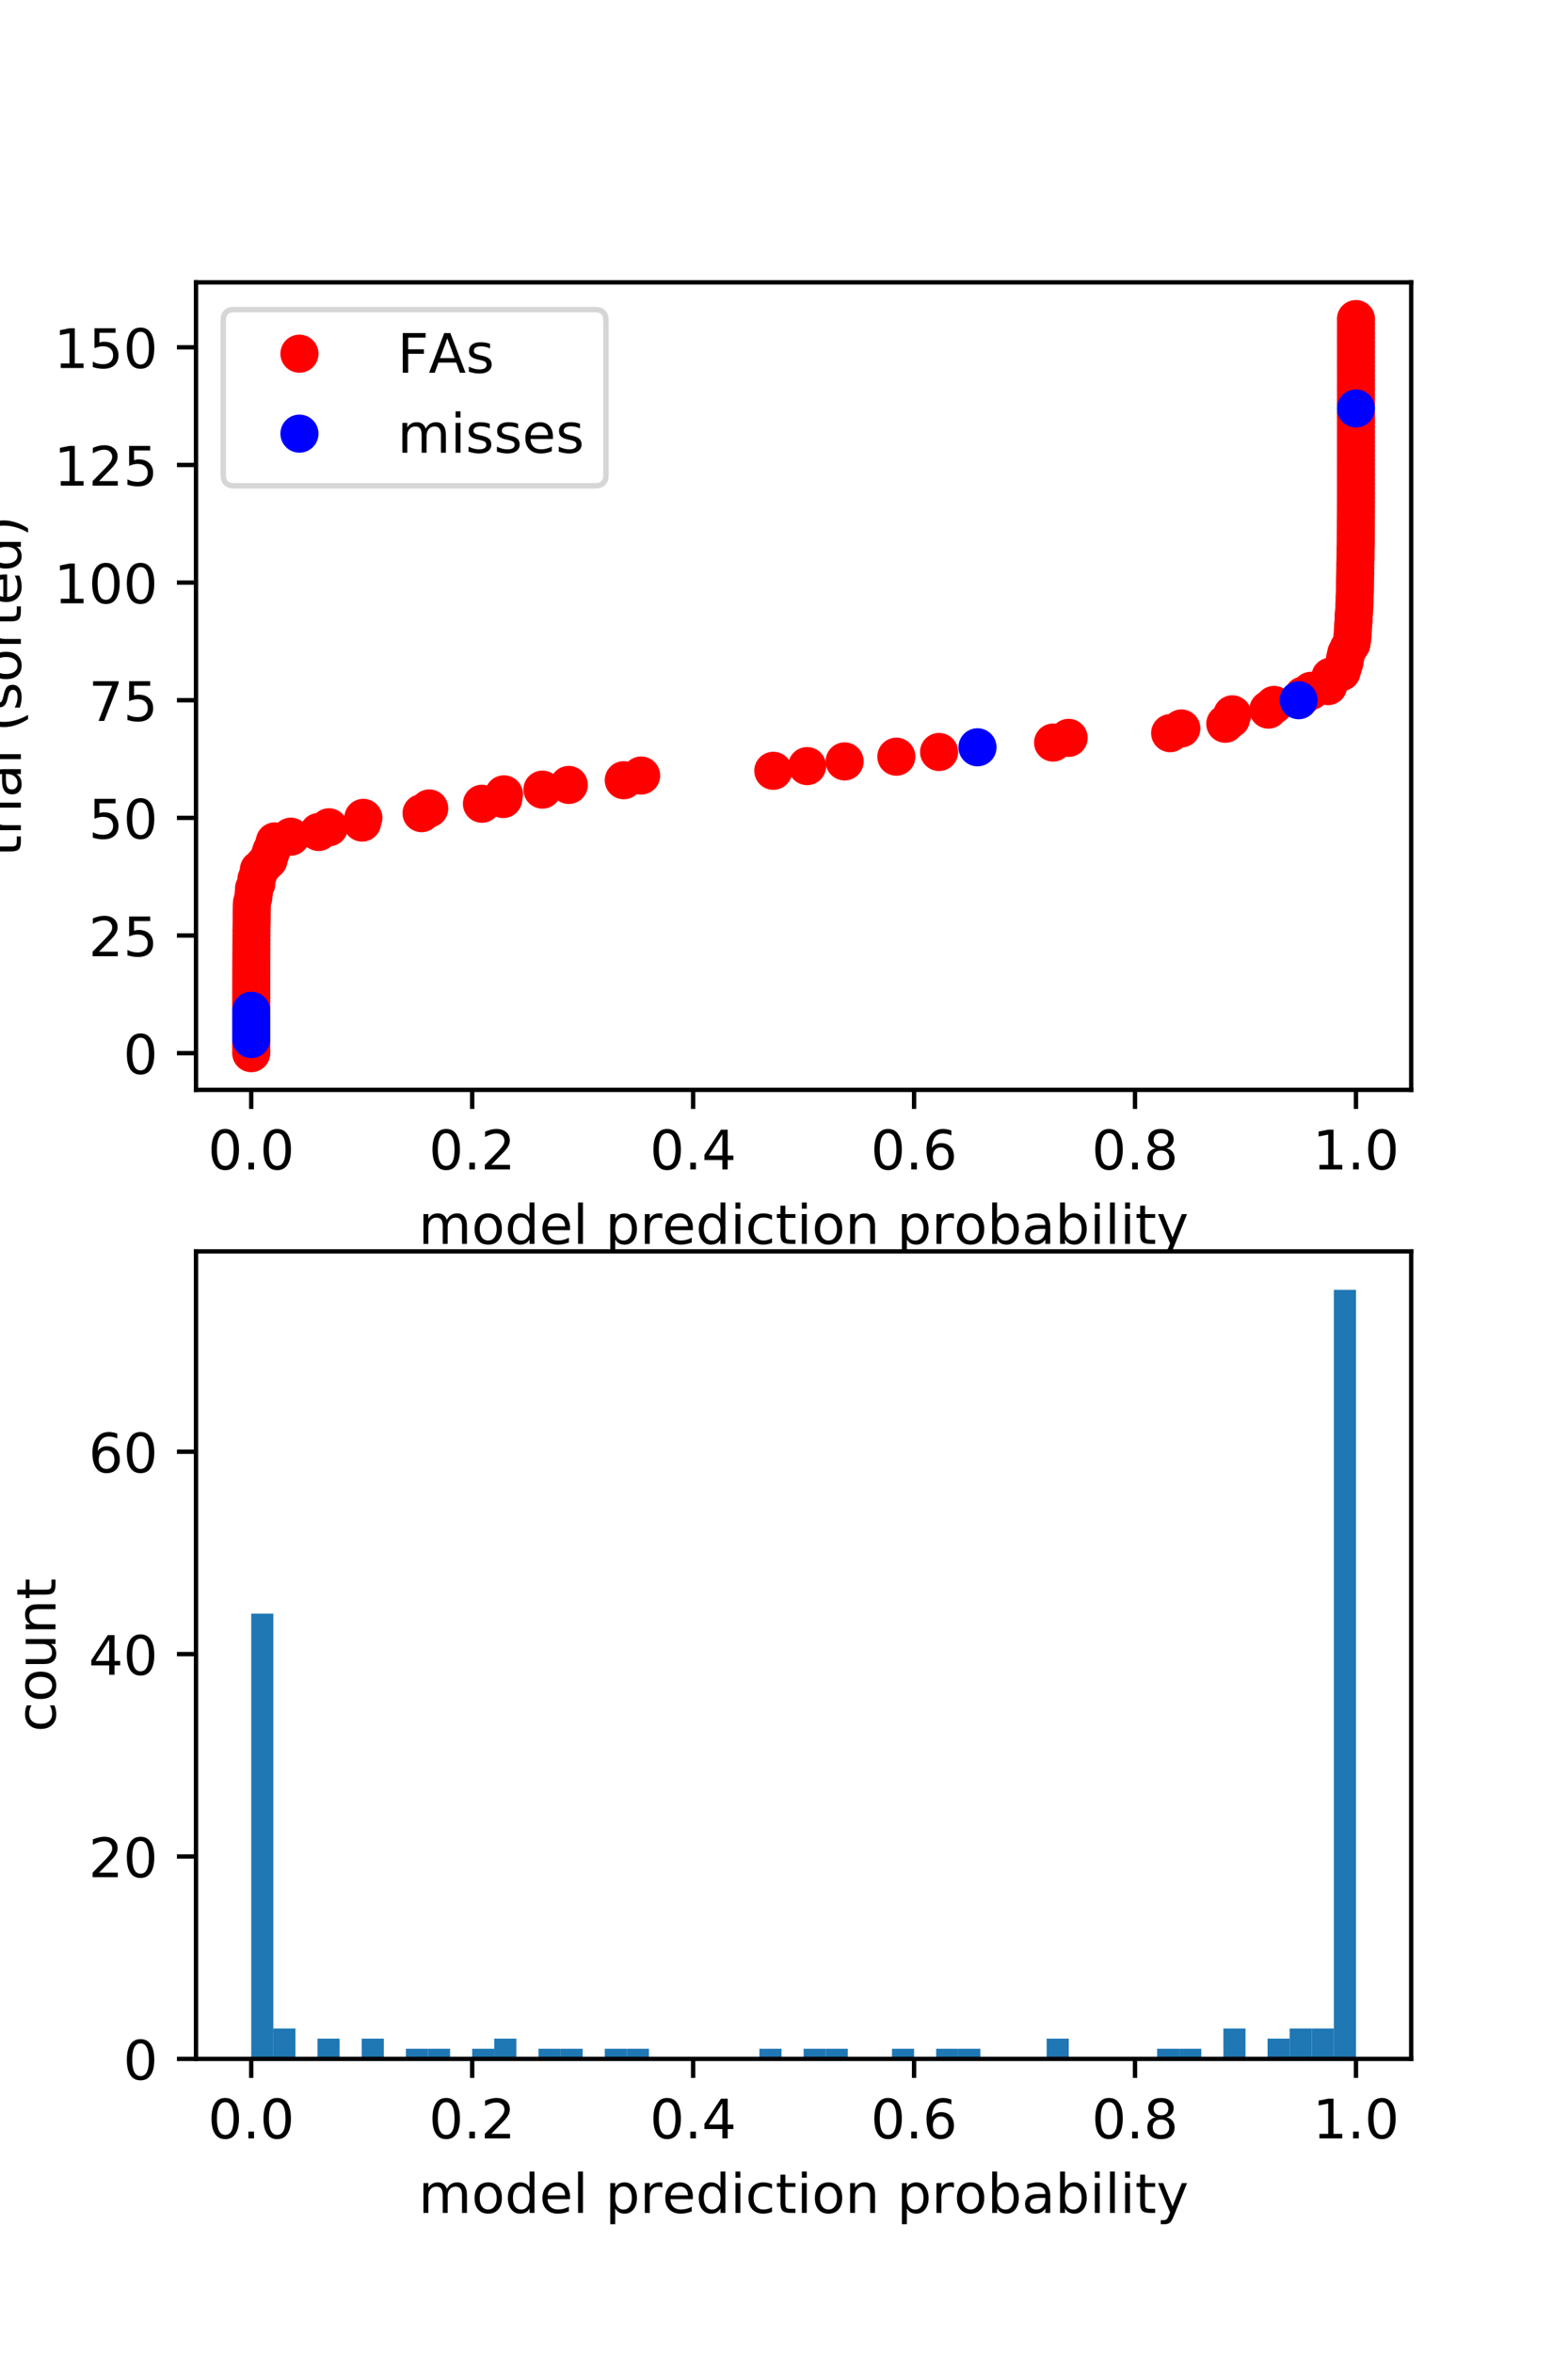 <?xml version="1.0" encoding="utf-8" standalone="no"?>
<!DOCTYPE svg PUBLIC "-//W3C//DTD SVG 1.1//EN"
  "http://www.w3.org/Graphics/SVG/1.1/DTD/svg11.dtd">
<!-- Created with matplotlib (https://matplotlib.org/) -->
<svg height="432pt" version="1.1" viewBox="0 0 288 432" width="288pt" xmlns="http://www.w3.org/2000/svg" xmlns:xlink="http://www.w3.org/1999/xlink">
 <defs>
  <style type="text/css">
*{stroke-linecap:butt;stroke-linejoin:round;}
  </style>
 </defs>
 <g id="figure_1">
  <g id="patch_1">
   <path d="M 0 432 
L 288 432 
L 288 0 
L 0 0 
z
" style="fill:#ffffff;"/>
  </g>
  <g id="axes_1">
   <g id="patch_2">
    <path d="M 36 200.095 
L 259.2 200.095 
L 259.2 51.84 
L 36 51.84 
z
" style="fill:#ffffff;"/>
   </g>
   <g id="matplotlib.axis_1">
    <g id="xtick_1">
     <g id="line2d_1">
      <defs>
       <path d="M 0 0 
L 0 3.5 
" id="md92f1d667d" style="stroke:#000000;stroke-width:0.8;"/>
      </defs>
      <g>
       <use style="stroke:#000000;stroke-width:0.8;" x="46.145" xlink:href="#md92f1d667d" y="200.095"/>
      </g>
     </g>
     <g id="text_1">
      <!-- 0.0 -->
      <defs>
       <path d="M 31.781 66.406 
Q 24.172 66.406 20.328 58.906 
Q 16.5 51.422 16.5 36.375 
Q 16.5 21.391 20.328 13.891 
Q 24.172 6.391 31.781 6.391 
Q 39.453 6.391 43.281 13.891 
Q 47.125 21.391 47.125 36.375 
Q 47.125 51.422 43.281 58.906 
Q 39.453 66.406 31.781 66.406 
z
M 31.781 74.219 
Q 44.047 74.219 50.516 64.516 
Q 56.984 54.828 56.984 36.375 
Q 56.984 17.969 50.516 8.266 
Q 44.047 -1.422 31.781 -1.422 
Q 19.531 -1.422 13.062 8.266 
Q 6.594 17.969 6.594 36.375 
Q 6.594 54.828 13.062 64.516 
Q 19.531 74.219 31.781 74.219 
z
" id="DejaVuSans-48"/>
       <path d="M 10.688 12.406 
L 21 12.406 
L 21 0 
L 10.688 0 
z
" id="DejaVuSans-46"/>
      </defs>
      <g transform="translate(38.194 214.693)scale(0.1 -0.1)">
       <use xlink:href="#DejaVuSans-48"/>
       <use x="63.623" xlink:href="#DejaVuSans-46"/>
       <use x="95.41" xlink:href="#DejaVuSans-48"/>
      </g>
     </g>
    </g>
    <g id="xtick_2">
     <g id="line2d_2">
      <g>
       <use style="stroke:#000000;stroke-width:0.8;" x="86.727" xlink:href="#md92f1d667d" y="200.095"/>
      </g>
     </g>
     <g id="text_2">
      <!-- 0.2 -->
      <defs>
       <path d="M 19.188 8.297 
L 53.609 8.297 
L 53.609 0 
L 7.328 0 
L 7.328 8.297 
Q 12.938 14.109 22.625 23.891 
Q 32.328 33.688 34.812 36.531 
Q 39.547 41.844 41.422 45.531 
Q 43.312 49.219 43.312 52.781 
Q 43.312 58.594 39.234 62.25 
Q 35.156 65.922 28.609 65.922 
Q 23.969 65.922 18.812 64.312 
Q 13.672 62.703 7.812 59.422 
L 7.812 69.391 
Q 13.766 71.781 18.938 73 
Q 24.125 74.219 28.422 74.219 
Q 39.75 74.219 46.484 68.547 
Q 53.219 62.891 53.219 53.422 
Q 53.219 48.922 51.531 44.891 
Q 49.859 40.875 45.406 35.406 
Q 44.188 33.984 37.641 27.219 
Q 31.109 20.453 19.188 8.297 
z
" id="DejaVuSans-50"/>
      </defs>
      <g transform="translate(78.776 214.693)scale(0.1 -0.1)">
       <use xlink:href="#DejaVuSans-48"/>
       <use x="63.623" xlink:href="#DejaVuSans-46"/>
       <use x="95.41" xlink:href="#DejaVuSans-50"/>
      </g>
     </g>
    </g>
    <g id="xtick_3">
     <g id="line2d_3">
      <g>
       <use style="stroke:#000000;stroke-width:0.8;" x="127.309" xlink:href="#md92f1d667d" y="200.095"/>
      </g>
     </g>
     <g id="text_3">
      <!-- 0.4 -->
      <defs>
       <path d="M 37.797 64.312 
L 12.891 25.391 
L 37.797 25.391 
z
M 35.203 72.906 
L 47.609 72.906 
L 47.609 25.391 
L 58.016 25.391 
L 58.016 17.188 
L 47.609 17.188 
L 47.609 0 
L 37.797 0 
L 37.797 17.188 
L 4.891 17.188 
L 4.891 26.703 
z
" id="DejaVuSans-52"/>
      </defs>
      <g transform="translate(119.358 214.693)scale(0.1 -0.1)">
       <use xlink:href="#DejaVuSans-48"/>
       <use x="63.623" xlink:href="#DejaVuSans-46"/>
       <use x="95.41" xlink:href="#DejaVuSans-52"/>
      </g>
     </g>
    </g>
    <g id="xtick_4">
     <g id="line2d_4">
      <g>
       <use style="stroke:#000000;stroke-width:0.8;" x="167.891" xlink:href="#md92f1d667d" y="200.095"/>
      </g>
     </g>
     <g id="text_4">
      <!-- 0.6 -->
      <defs>
       <path d="M 33.016 40.375 
Q 26.375 40.375 22.484 35.828 
Q 18.609 31.297 18.609 23.391 
Q 18.609 15.531 22.484 10.953 
Q 26.375 6.391 33.016 6.391 
Q 39.656 6.391 43.531 10.953 
Q 47.406 15.531 47.406 23.391 
Q 47.406 31.297 43.531 35.828 
Q 39.656 40.375 33.016 40.375 
z
M 52.594 71.297 
L 52.594 62.312 
Q 48.875 64.062 45.094 64.984 
Q 41.312 65.922 37.594 65.922 
Q 27.828 65.922 22.672 59.328 
Q 17.531 52.734 16.797 39.406 
Q 19.672 43.656 24.016 45.922 
Q 28.375 48.188 33.594 48.188 
Q 44.578 48.188 50.953 41.516 
Q 57.328 34.859 57.328 23.391 
Q 57.328 12.156 50.688 5.359 
Q 44.047 -1.422 33.016 -1.422 
Q 20.359 -1.422 13.672 8.266 
Q 6.984 17.969 6.984 36.375 
Q 6.984 53.656 15.188 63.938 
Q 23.391 74.219 37.203 74.219 
Q 40.922 74.219 44.703 73.484 
Q 48.484 72.75 52.594 71.297 
z
" id="DejaVuSans-54"/>
      </defs>
      <g transform="translate(159.939 214.693)scale(0.1 -0.1)">
       <use xlink:href="#DejaVuSans-48"/>
       <use x="63.623" xlink:href="#DejaVuSans-46"/>
       <use x="95.41" xlink:href="#DejaVuSans-54"/>
      </g>
     </g>
    </g>
    <g id="xtick_5">
     <g id="line2d_5">
      <g>
       <use style="stroke:#000000;stroke-width:0.8;" x="208.473" xlink:href="#md92f1d667d" y="200.095"/>
      </g>
     </g>
     <g id="text_5">
      <!-- 0.8 -->
      <defs>
       <path d="M 31.781 34.625 
Q 24.75 34.625 20.719 30.859 
Q 16.703 27.094 16.703 20.516 
Q 16.703 13.922 20.719 10.156 
Q 24.75 6.391 31.781 6.391 
Q 38.812 6.391 42.859 10.172 
Q 46.922 13.969 46.922 20.516 
Q 46.922 27.094 42.891 30.859 
Q 38.875 34.625 31.781 34.625 
z
M 21.922 38.812 
Q 15.578 40.375 12.031 44.719 
Q 8.5 49.078 8.5 55.328 
Q 8.5 64.062 14.719 69.141 
Q 20.953 74.219 31.781 74.219 
Q 42.672 74.219 48.875 69.141 
Q 55.078 64.062 55.078 55.328 
Q 55.078 49.078 51.531 44.719 
Q 48 40.375 41.703 38.812 
Q 48.828 37.156 52.797 32.312 
Q 56.781 27.484 56.781 20.516 
Q 56.781 9.906 50.312 4.234 
Q 43.844 -1.422 31.781 -1.422 
Q 19.734 -1.422 13.25 4.234 
Q 6.781 9.906 6.781 20.516 
Q 6.781 27.484 10.781 32.312 
Q 14.797 37.156 21.922 38.812 
z
M 18.312 54.391 
Q 18.312 48.734 21.844 45.562 
Q 25.391 42.391 31.781 42.391 
Q 38.141 42.391 41.719 45.562 
Q 45.312 48.734 45.312 54.391 
Q 45.312 60.062 41.719 63.234 
Q 38.141 66.406 31.781 66.406 
Q 25.391 66.406 21.844 63.234 
Q 18.312 60.062 18.312 54.391 
z
" id="DejaVuSans-56"/>
      </defs>
      <g transform="translate(200.521 214.693)scale(0.1 -0.1)">
       <use xlink:href="#DejaVuSans-48"/>
       <use x="63.623" xlink:href="#DejaVuSans-46"/>
       <use x="95.41" xlink:href="#DejaVuSans-56"/>
      </g>
     </g>
    </g>
    <g id="xtick_6">
     <g id="line2d_6">
      <g>
       <use style="stroke:#000000;stroke-width:0.8;" x="249.055" xlink:href="#md92f1d667d" y="200.095"/>
      </g>
     </g>
     <g id="text_6">
      <!-- 1.0 -->
      <defs>
       <path d="M 12.406 8.297 
L 28.516 8.297 
L 28.516 63.922 
L 10.984 60.406 
L 10.984 69.391 
L 28.422 72.906 
L 38.281 72.906 
L 38.281 8.297 
L 54.391 8.297 
L 54.391 0 
L 12.406 0 
z
" id="DejaVuSans-49"/>
      </defs>
      <g transform="translate(241.103 214.693)scale(0.1 -0.1)">
       <use xlink:href="#DejaVuSans-49"/>
       <use x="63.623" xlink:href="#DejaVuSans-46"/>
       <use x="95.41" xlink:href="#DejaVuSans-48"/>
      </g>
     </g>
    </g>
    <g id="text_7">
     <!-- model prediction probability -->
     <defs>
      <path d="M 52 44.188 
Q 55.375 50.25 60.062 53.125 
Q 64.75 56 71.094 56 
Q 79.641 56 84.281 50.016 
Q 88.922 44.047 88.922 33.016 
L 88.922 0 
L 79.891 0 
L 79.891 32.719 
Q 79.891 40.578 77.094 44.375 
Q 74.312 48.188 68.609 48.188 
Q 61.625 48.188 57.562 43.547 
Q 53.516 38.922 53.516 30.906 
L 53.516 0 
L 44.484 0 
L 44.484 32.719 
Q 44.484 40.625 41.703 44.406 
Q 38.922 48.188 33.109 48.188 
Q 26.219 48.188 22.156 43.531 
Q 18.109 38.875 18.109 30.906 
L 18.109 0 
L 9.078 0 
L 9.078 54.688 
L 18.109 54.688 
L 18.109 46.188 
Q 21.188 51.219 25.484 53.609 
Q 29.781 56 35.688 56 
Q 41.656 56 45.828 52.969 
Q 50 49.953 52 44.188 
z
" id="DejaVuSans-109"/>
      <path d="M 30.609 48.391 
Q 23.391 48.391 19.188 42.75 
Q 14.984 37.109 14.984 27.297 
Q 14.984 17.484 19.156 11.844 
Q 23.344 6.203 30.609 6.203 
Q 37.797 6.203 41.984 11.859 
Q 46.188 17.531 46.188 27.297 
Q 46.188 37.016 41.984 42.703 
Q 37.797 48.391 30.609 48.391 
z
M 30.609 56 
Q 42.328 56 49.016 48.375 
Q 55.719 40.766 55.719 27.297 
Q 55.719 13.875 49.016 6.219 
Q 42.328 -1.422 30.609 -1.422 
Q 18.844 -1.422 12.172 6.219 
Q 5.516 13.875 5.516 27.297 
Q 5.516 40.766 12.172 48.375 
Q 18.844 56 30.609 56 
z
" id="DejaVuSans-111"/>
      <path d="M 45.406 46.391 
L 45.406 75.984 
L 54.391 75.984 
L 54.391 0 
L 45.406 0 
L 45.406 8.203 
Q 42.578 3.328 38.25 0.953 
Q 33.938 -1.422 27.875 -1.422 
Q 17.969 -1.422 11.734 6.484 
Q 5.516 14.406 5.516 27.297 
Q 5.516 40.188 11.734 48.094 
Q 17.969 56 27.875 56 
Q 33.938 56 38.25 53.625 
Q 42.578 51.266 45.406 46.391 
z
M 14.797 27.297 
Q 14.797 17.391 18.875 11.75 
Q 22.953 6.109 30.078 6.109 
Q 37.203 6.109 41.297 11.75 
Q 45.406 17.391 45.406 27.297 
Q 45.406 37.203 41.297 42.844 
Q 37.203 48.484 30.078 48.484 
Q 22.953 48.484 18.875 42.844 
Q 14.797 37.203 14.797 27.297 
z
" id="DejaVuSans-100"/>
      <path d="M 56.203 29.594 
L 56.203 25.203 
L 14.891 25.203 
Q 15.484 15.922 20.484 11.062 
Q 25.484 6.203 34.422 6.203 
Q 39.594 6.203 44.453 7.469 
Q 49.312 8.734 54.109 11.281 
L 54.109 2.781 
Q 49.266 0.734 44.188 -0.344 
Q 39.109 -1.422 33.891 -1.422 
Q 20.797 -1.422 13.156 6.188 
Q 5.516 13.812 5.516 26.812 
Q 5.516 40.234 12.766 48.109 
Q 20.016 56 32.328 56 
Q 43.359 56 49.781 48.891 
Q 56.203 41.797 56.203 29.594 
z
M 47.219 32.234 
Q 47.125 39.594 43.094 43.984 
Q 39.062 48.391 32.422 48.391 
Q 24.906 48.391 20.391 44.141 
Q 15.875 39.891 15.188 32.172 
z
" id="DejaVuSans-101"/>
      <path d="M 9.422 75.984 
L 18.406 75.984 
L 18.406 0 
L 9.422 0 
z
" id="DejaVuSans-108"/>
      <path id="DejaVuSans-32"/>
      <path d="M 18.109 8.203 
L 18.109 -20.797 
L 9.078 -20.797 
L 9.078 54.688 
L 18.109 54.688 
L 18.109 46.391 
Q 20.953 51.266 25.266 53.625 
Q 29.594 56 35.594 56 
Q 45.562 56 51.781 48.094 
Q 58.016 40.188 58.016 27.297 
Q 58.016 14.406 51.781 6.484 
Q 45.562 -1.422 35.594 -1.422 
Q 29.594 -1.422 25.266 0.953 
Q 20.953 3.328 18.109 8.203 
z
M 48.688 27.297 
Q 48.688 37.203 44.609 42.844 
Q 40.531 48.484 33.406 48.484 
Q 26.266 48.484 22.188 42.844 
Q 18.109 37.203 18.109 27.297 
Q 18.109 17.391 22.188 11.75 
Q 26.266 6.109 33.406 6.109 
Q 40.531 6.109 44.609 11.75 
Q 48.688 17.391 48.688 27.297 
z
" id="DejaVuSans-112"/>
      <path d="M 41.109 46.297 
Q 39.594 47.172 37.812 47.578 
Q 36.031 48 33.891 48 
Q 26.266 48 22.188 43.047 
Q 18.109 38.094 18.109 28.812 
L 18.109 0 
L 9.078 0 
L 9.078 54.688 
L 18.109 54.688 
L 18.109 46.188 
Q 20.953 51.172 25.484 53.578 
Q 30.031 56 36.531 56 
Q 37.453 56 38.578 55.875 
Q 39.703 55.766 41.062 55.516 
z
" id="DejaVuSans-114"/>
      <path d="M 9.422 54.688 
L 18.406 54.688 
L 18.406 0 
L 9.422 0 
z
M 9.422 75.984 
L 18.406 75.984 
L 18.406 64.594 
L 9.422 64.594 
z
" id="DejaVuSans-105"/>
      <path d="M 48.781 52.594 
L 48.781 44.188 
Q 44.969 46.297 41.141 47.344 
Q 37.312 48.391 33.406 48.391 
Q 24.656 48.391 19.812 42.844 
Q 14.984 37.312 14.984 27.297 
Q 14.984 17.281 19.812 11.734 
Q 24.656 6.203 33.406 6.203 
Q 37.312 6.203 41.141 7.25 
Q 44.969 8.297 48.781 10.406 
L 48.781 2.094 
Q 45.016 0.344 40.984 -0.531 
Q 36.969 -1.422 32.422 -1.422 
Q 20.062 -1.422 12.781 6.344 
Q 5.516 14.109 5.516 27.297 
Q 5.516 40.672 12.859 48.328 
Q 20.219 56 33.016 56 
Q 37.156 56 41.109 55.141 
Q 45.062 54.297 48.781 52.594 
z
" id="DejaVuSans-99"/>
      <path d="M 18.312 70.219 
L 18.312 54.688 
L 36.812 54.688 
L 36.812 47.703 
L 18.312 47.703 
L 18.312 18.016 
Q 18.312 11.328 20.141 9.422 
Q 21.969 7.516 27.594 7.516 
L 36.812 7.516 
L 36.812 0 
L 27.594 0 
Q 17.188 0 13.234 3.875 
Q 9.281 7.766 9.281 18.016 
L 9.281 47.703 
L 2.688 47.703 
L 2.688 54.688 
L 9.281 54.688 
L 9.281 70.219 
z
" id="DejaVuSans-116"/>
      <path d="M 54.891 33.016 
L 54.891 0 
L 45.906 0 
L 45.906 32.719 
Q 45.906 40.484 42.875 44.328 
Q 39.844 48.188 33.797 48.188 
Q 26.516 48.188 22.312 43.547 
Q 18.109 38.922 18.109 30.906 
L 18.109 0 
L 9.078 0 
L 9.078 54.688 
L 18.109 54.688 
L 18.109 46.188 
Q 21.344 51.125 25.703 53.562 
Q 30.078 56 35.797 56 
Q 45.219 56 50.047 50.172 
Q 54.891 44.344 54.891 33.016 
z
" id="DejaVuSans-110"/>
      <path d="M 48.688 27.297 
Q 48.688 37.203 44.609 42.844 
Q 40.531 48.484 33.406 48.484 
Q 26.266 48.484 22.188 42.844 
Q 18.109 37.203 18.109 27.297 
Q 18.109 17.391 22.188 11.75 
Q 26.266 6.109 33.406 6.109 
Q 40.531 6.109 44.609 11.75 
Q 48.688 17.391 48.688 27.297 
z
M 18.109 46.391 
Q 20.953 51.266 25.266 53.625 
Q 29.594 56 35.594 56 
Q 45.562 56 51.781 48.094 
Q 58.016 40.188 58.016 27.297 
Q 58.016 14.406 51.781 6.484 
Q 45.562 -1.422 35.594 -1.422 
Q 29.594 -1.422 25.266 0.953 
Q 20.953 3.328 18.109 8.203 
L 18.109 0 
L 9.078 0 
L 9.078 75.984 
L 18.109 75.984 
z
" id="DejaVuSans-98"/>
      <path d="M 34.281 27.484 
Q 23.391 27.484 19.188 25 
Q 14.984 22.516 14.984 16.5 
Q 14.984 11.719 18.141 8.906 
Q 21.297 6.109 26.703 6.109 
Q 34.188 6.109 38.703 11.406 
Q 43.219 16.703 43.219 25.484 
L 43.219 27.484 
z
M 52.203 31.203 
L 52.203 0 
L 43.219 0 
L 43.219 8.297 
Q 40.141 3.328 35.547 0.953 
Q 30.953 -1.422 24.312 -1.422 
Q 15.922 -1.422 10.953 3.297 
Q 6 8.016 6 15.922 
Q 6 25.141 12.172 29.828 
Q 18.359 34.516 30.609 34.516 
L 43.219 34.516 
L 43.219 35.406 
Q 43.219 41.609 39.141 45 
Q 35.062 48.391 27.688 48.391 
Q 23 48.391 18.547 47.266 
Q 14.109 46.141 10.016 43.891 
L 10.016 52.203 
Q 14.938 54.109 19.578 55.047 
Q 24.219 56 28.609 56 
Q 40.484 56 46.344 49.844 
Q 52.203 43.703 52.203 31.203 
z
" id="DejaVuSans-97"/>
      <path d="M 32.172 -5.078 
Q 28.375 -14.844 24.75 -17.812 
Q 21.141 -20.797 15.094 -20.797 
L 7.906 -20.797 
L 7.906 -13.281 
L 13.188 -13.281 
Q 16.891 -13.281 18.938 -11.516 
Q 21 -9.766 23.484 -3.219 
L 25.094 0.875 
L 2.984 54.688 
L 12.5 54.688 
L 29.594 11.922 
L 46.688 54.688 
L 56.203 54.688 
z
" id="DejaVuSans-121"/>
     </defs>
     <g transform="translate(76.871 228.371)scale(0.1 -0.1)">
      <use xlink:href="#DejaVuSans-109"/>
      <use x="97.412" xlink:href="#DejaVuSans-111"/>
      <use x="158.594" xlink:href="#DejaVuSans-100"/>
      <use x="222.07" xlink:href="#DejaVuSans-101"/>
      <use x="283.594" xlink:href="#DejaVuSans-108"/>
      <use x="311.377" xlink:href="#DejaVuSans-32"/>
      <use x="343.164" xlink:href="#DejaVuSans-112"/>
      <use x="406.641" xlink:href="#DejaVuSans-114"/>
      <use x="447.723" xlink:href="#DejaVuSans-101"/>
      <use x="509.246" xlink:href="#DejaVuSans-100"/>
      <use x="572.723" xlink:href="#DejaVuSans-105"/>
      <use x="600.506" xlink:href="#DejaVuSans-99"/>
      <use x="655.486" xlink:href="#DejaVuSans-116"/>
      <use x="694.695" xlink:href="#DejaVuSans-105"/>
      <use x="722.479" xlink:href="#DejaVuSans-111"/>
      <use x="783.66" xlink:href="#DejaVuSans-110"/>
      <use x="847.039" xlink:href="#DejaVuSans-32"/>
      <use x="878.826" xlink:href="#DejaVuSans-112"/>
      <use x="942.303" xlink:href="#DejaVuSans-114"/>
      <use x="983.385" xlink:href="#DejaVuSans-111"/>
      <use x="1044.566" xlink:href="#DejaVuSans-98"/>
      <use x="1108.043" xlink:href="#DejaVuSans-97"/>
      <use x="1169.322" xlink:href="#DejaVuSans-98"/>
      <use x="1232.799" xlink:href="#DejaVuSans-105"/>
      <use x="1260.582" xlink:href="#DejaVuSans-108"/>
      <use x="1288.365" xlink:href="#DejaVuSans-105"/>
      <use x="1316.148" xlink:href="#DejaVuSans-116"/>
      <use x="1355.357" xlink:href="#DejaVuSans-121"/>
     </g>
    </g>
   </g>
   <g id="matplotlib.axis_2">
    <g id="ytick_1">
     <g id="line2d_7">
      <defs>
       <path d="M 0 0 
L -3.5 0 
" id="m6651fa2cf0" style="stroke:#000000;stroke-width:0.8;"/>
      </defs>
      <g>
       <use style="stroke:#000000;stroke-width:0.8;" x="36" xlink:href="#m6651fa2cf0" y="193.356"/>
      </g>
     </g>
     <g id="text_8">
      <!-- 0 -->
      <g transform="translate(22.637 197.155)scale(0.1 -0.1)">
       <use xlink:href="#DejaVuSans-48"/>
      </g>
     </g>
    </g>
    <g id="ytick_2">
     <g id="line2d_8">
      <g>
       <use style="stroke:#000000;stroke-width:0.8;" x="36" xlink:href="#m6651fa2cf0" y="171.757"/>
      </g>
     </g>
     <g id="text_9">
      <!-- 25 -->
      <defs>
       <path d="M 10.797 72.906 
L 49.516 72.906 
L 49.516 64.594 
L 19.828 64.594 
L 19.828 46.734 
Q 21.969 47.469 24.109 47.828 
Q 26.266 48.188 28.422 48.188 
Q 40.625 48.188 47.75 41.5 
Q 54.891 34.812 54.891 23.391 
Q 54.891 11.625 47.562 5.094 
Q 40.234 -1.422 26.906 -1.422 
Q 22.312 -1.422 17.547 -0.641 
Q 12.797 0.141 7.719 1.703 
L 7.719 11.625 
Q 12.109 9.234 16.797 8.062 
Q 21.484 6.891 26.703 6.891 
Q 35.156 6.891 40.078 11.328 
Q 45.016 15.766 45.016 23.391 
Q 45.016 31 40.078 35.438 
Q 35.156 39.891 26.703 39.891 
Q 22.75 39.891 18.812 39.016 
Q 14.891 38.141 10.797 36.281 
z
" id="DejaVuSans-53"/>
      </defs>
      <g transform="translate(16.275 175.556)scale(0.1 -0.1)">
       <use xlink:href="#DejaVuSans-50"/>
       <use x="63.623" xlink:href="#DejaVuSans-53"/>
      </g>
     </g>
    </g>
    <g id="ytick_3">
     <g id="line2d_9">
      <g>
       <use style="stroke:#000000;stroke-width:0.8;" x="36" xlink:href="#m6651fa2cf0" y="150.158"/>
      </g>
     </g>
     <g id="text_10">
      <!-- 50 -->
      <g transform="translate(16.275 153.957)scale(0.1 -0.1)">
       <use xlink:href="#DejaVuSans-53"/>
       <use x="63.623" xlink:href="#DejaVuSans-48"/>
      </g>
     </g>
    </g>
    <g id="ytick_4">
     <g id="line2d_10">
      <g>
       <use style="stroke:#000000;stroke-width:0.8;" x="36" xlink:href="#m6651fa2cf0" y="128.559"/>
      </g>
     </g>
     <g id="text_11">
      <!-- 75 -->
      <defs>
       <path d="M 8.203 72.906 
L 55.078 72.906 
L 55.078 68.703 
L 28.609 0 
L 18.312 0 
L 43.219 64.594 
L 8.203 64.594 
z
" id="DejaVuSans-55"/>
      </defs>
      <g transform="translate(16.275 132.358)scale(0.1 -0.1)">
       <use xlink:href="#DejaVuSans-55"/>
       <use x="63.623" xlink:href="#DejaVuSans-53"/>
      </g>
     </g>
    </g>
    <g id="ytick_5">
     <g id="line2d_11">
      <g>
       <use style="stroke:#000000;stroke-width:0.8;" x="36" xlink:href="#m6651fa2cf0" y="106.96"/>
      </g>
     </g>
     <g id="text_12">
      <!-- 100 -->
      <g transform="translate(9.912 110.759)scale(0.1 -0.1)">
       <use xlink:href="#DejaVuSans-49"/>
       <use x="63.623" xlink:href="#DejaVuSans-48"/>
       <use x="127.246" xlink:href="#DejaVuSans-48"/>
      </g>
     </g>
    </g>
    <g id="ytick_6">
     <g id="line2d_12">
      <g>
       <use style="stroke:#000000;stroke-width:0.8;" x="36" xlink:href="#m6651fa2cf0" y="85.361"/>
      </g>
     </g>
     <g id="text_13">
      <!-- 125 -->
      <g transform="translate(9.912 89.161)scale(0.1 -0.1)">
       <use xlink:href="#DejaVuSans-49"/>
       <use x="63.623" xlink:href="#DejaVuSans-50"/>
       <use x="127.246" xlink:href="#DejaVuSans-53"/>
      </g>
     </g>
    </g>
    <g id="ytick_7">
     <g id="line2d_13">
      <g>
       <use style="stroke:#000000;stroke-width:0.8;" x="36" xlink:href="#m6651fa2cf0" y="63.763"/>
      </g>
     </g>
     <g id="text_14">
      <!-- 150 -->
      <g transform="translate(9.912 67.562)scale(0.1 -0.1)">
       <use xlink:href="#DejaVuSans-49"/>
       <use x="63.623" xlink:href="#DejaVuSans-53"/>
       <use x="127.246" xlink:href="#DejaVuSans-48"/>
      </g>
     </g>
    </g>
    <g id="text_15">
     <!-- trial (sorted) -->
     <defs>
      <path d="M 31 75.875 
Q 24.469 64.656 21.281 53.656 
Q 18.109 42.672 18.109 31.391 
Q 18.109 20.125 21.312 9.062 
Q 24.516 -2 31 -13.188 
L 23.188 -13.188 
Q 15.875 -1.703 12.234 9.375 
Q 8.594 20.453 8.594 31.391 
Q 8.594 42.281 12.203 53.312 
Q 15.828 64.359 23.188 75.875 
z
" id="DejaVuSans-40"/>
      <path d="M 44.281 53.078 
L 44.281 44.578 
Q 40.484 46.531 36.375 47.5 
Q 32.281 48.484 27.875 48.484 
Q 21.188 48.484 17.844 46.438 
Q 14.5 44.391 14.5 40.281 
Q 14.5 37.156 16.891 35.375 
Q 19.281 33.594 26.516 31.984 
L 29.594 31.297 
Q 39.156 29.25 43.188 25.516 
Q 47.219 21.781 47.219 15.094 
Q 47.219 7.469 41.188 3.016 
Q 35.156 -1.422 24.609 -1.422 
Q 20.219 -1.422 15.453 -0.562 
Q 10.688 0.297 5.422 2 
L 5.422 11.281 
Q 10.406 8.688 15.234 7.391 
Q 20.062 6.109 24.812 6.109 
Q 31.156 6.109 34.562 8.281 
Q 37.984 10.453 37.984 14.406 
Q 37.984 18.062 35.516 20.016 
Q 33.062 21.969 24.703 23.781 
L 21.578 24.516 
Q 13.234 26.266 9.516 29.906 
Q 5.812 33.547 5.812 39.891 
Q 5.812 47.609 11.281 51.797 
Q 16.75 56 26.812 56 
Q 31.781 56 36.172 55.266 
Q 40.578 54.547 44.281 53.078 
z
" id="DejaVuSans-115"/>
      <path d="M 8.016 75.875 
L 15.828 75.875 
Q 23.141 64.359 26.781 53.312 
Q 30.422 42.281 30.422 31.391 
Q 30.422 20.453 26.781 9.375 
Q 23.141 -1.703 15.828 -13.188 
L 8.016 -13.188 
Q 14.5 -2 17.703 9.062 
Q 20.906 20.125 20.906 31.391 
Q 20.906 42.672 17.703 53.656 
Q 14.5 64.656 8.016 75.875 
z
" id="DejaVuSans-41"/>
     </defs>
     <g transform="translate(3.833 157.246)rotate(-90)scale(0.1 -0.1)">
      <use xlink:href="#DejaVuSans-116"/>
      <use x="39.209" xlink:href="#DejaVuSans-114"/>
      <use x="80.322" xlink:href="#DejaVuSans-105"/>
      <use x="108.105" xlink:href="#DejaVuSans-97"/>
      <use x="169.385" xlink:href="#DejaVuSans-108"/>
      <use x="197.168" xlink:href="#DejaVuSans-32"/>
      <use x="228.955" xlink:href="#DejaVuSans-40"/>
      <use x="267.969" xlink:href="#DejaVuSans-115"/>
      <use x="320.068" xlink:href="#DejaVuSans-111"/>
      <use x="381.25" xlink:href="#DejaVuSans-114"/>
      <use x="422.363" xlink:href="#DejaVuSans-116"/>
      <use x="461.572" xlink:href="#DejaVuSans-101"/>
      <use x="523.096" xlink:href="#DejaVuSans-100"/>
      <use x="586.572" xlink:href="#DejaVuSans-41"/>
     </g>
    </g>
   </g>
   <g id="line2d_14">
    <defs>
     <path d="M 0 3 
C 0.796 3 1.559 2.684 2.121 2.121 
C 2.684 1.559 3 0.796 3 0 
C 3 -0.796 2.684 -1.559 2.121 -2.121 
C 1.559 -2.684 0.796 -3 0 -3 
C -0.796 -3 -1.559 -2.684 -2.121 -2.121 
C -2.684 -1.559 -3 -0.796 -3 0 
C -3 0.796 -2.684 1.559 -2.121 2.121 
C -1.559 2.684 -0.796 3 0 3 
z
" id="mfbb225ccba" style="stroke:#ff0000;"/>
    </defs>
    <g clip-path="url(#p4beed519cf)">
     <use style="fill:#ff0000;stroke:#ff0000;" x="46.145" xlink:href="#mfbb225ccba" y="193.356"/>
     <use style="fill:#ff0000;stroke:#ff0000;" x="46.145" xlink:href="#mfbb225ccba" y="192.492"/>
     <use style="fill:#ff0000;stroke:#ff0000;" x="46.145" xlink:href="#mfbb225ccba" y="191.628"/>
     <use style="fill:#ff0000;stroke:#ff0000;" x="46.146" xlink:href="#mfbb225ccba" y="184.716"/>
     <use style="fill:#ff0000;stroke:#ff0000;" x="46.146" xlink:href="#mfbb225ccba" y="183.852"/>
     <use style="fill:#ff0000;stroke:#ff0000;" x="46.146" xlink:href="#mfbb225ccba" y="182.988"/>
     <use style="fill:#ff0000;stroke:#ff0000;" x="46.147" xlink:href="#mfbb225ccba" y="182.124"/>
     <use style="fill:#ff0000;stroke:#ff0000;" x="46.147" xlink:href="#mfbb225ccba" y="181.26"/>
     <use style="fill:#ff0000;stroke:#ff0000;" x="46.149" xlink:href="#mfbb225ccba" y="180.396"/>
     <use style="fill:#ff0000;stroke:#ff0000;" x="46.151" xlink:href="#mfbb225ccba" y="179.532"/>
     <use style="fill:#ff0000;stroke:#ff0000;" x="46.151" xlink:href="#mfbb225ccba" y="178.668"/>
     <use style="fill:#ff0000;stroke:#ff0000;" x="46.157" xlink:href="#mfbb225ccba" y="177.805"/>
     <use style="fill:#ff0000;stroke:#ff0000;" x="46.158" xlink:href="#mfbb225ccba" y="176.941"/>
     <use style="fill:#ff0000;stroke:#ff0000;" x="46.163" xlink:href="#mfbb225ccba" y="176.077"/>
     <use style="fill:#ff0000;stroke:#ff0000;" x="46.166" xlink:href="#mfbb225ccba" y="175.213"/>
     <use style="fill:#ff0000;stroke:#ff0000;" x="46.175" xlink:href="#mfbb225ccba" y="174.349"/>
     <use style="fill:#ff0000;stroke:#ff0000;" x="46.176" xlink:href="#mfbb225ccba" y="173.485"/>
     <use style="fill:#ff0000;stroke:#ff0000;" x="46.182" xlink:href="#mfbb225ccba" y="172.621"/>
     <use style="fill:#ff0000;stroke:#ff0000;" x="46.185" xlink:href="#mfbb225ccba" y="171.757"/>
     <use style="fill:#ff0000;stroke:#ff0000;" x="46.188" xlink:href="#mfbb225ccba" y="170.893"/>
     <use style="fill:#ff0000;stroke:#ff0000;" x="46.201" xlink:href="#mfbb225ccba" y="170.029"/>
     <use style="fill:#ff0000;stroke:#ff0000;" x="46.219" xlink:href="#mfbb225ccba" y="169.165"/>
     <use style="fill:#ff0000;stroke:#ff0000;" x="46.224" xlink:href="#mfbb225ccba" y="168.301"/>
     <use style="fill:#ff0000;stroke:#ff0000;" x="46.233" xlink:href="#mfbb225ccba" y="167.437"/>
     <use style="fill:#ff0000;stroke:#ff0000;" x="46.244" xlink:href="#mfbb225ccba" y="166.573"/>
     <use style="fill:#ff0000;stroke:#ff0000;" x="46.286" xlink:href="#mfbb225ccba" y="165.709"/>
     <use style="fill:#ff0000;stroke:#ff0000;" x="46.516" xlink:href="#mfbb225ccba" y="164.845"/>
     <use style="fill:#ff0000;stroke:#ff0000;" x="46.612" xlink:href="#mfbb225ccba" y="163.981"/>
     <use style="fill:#ff0000;stroke:#ff0000;" x="46.657" xlink:href="#mfbb225ccba" y="163.117"/>
     <use style="fill:#ff0000;stroke:#ff0000;" x="47.074" xlink:href="#mfbb225ccba" y="162.253"/>
     <use style="fill:#ff0000;stroke:#ff0000;" x="47.104" xlink:href="#mfbb225ccba" y="161.389"/>
     <use style="fill:#ff0000;stroke:#ff0000;" x="47.427" xlink:href="#mfbb225ccba" y="160.525"/>
     <use style="fill:#ff0000;stroke:#ff0000;" x="47.558" xlink:href="#mfbb225ccba" y="159.661"/>
     <use style="fill:#ff0000;stroke:#ff0000;" x="48.432" xlink:href="#mfbb225ccba" y="158.798"/>
     <use style="fill:#ff0000;stroke:#ff0000;" x="49.303" xlink:href="#mfbb225ccba" y="157.934"/>
     <use style="fill:#ff0000;stroke:#ff0000;" x="49.544" xlink:href="#mfbb225ccba" y="157.07"/>
     <use style="fill:#ff0000;stroke:#ff0000;" x="49.834" xlink:href="#mfbb225ccba" y="156.206"/>
     <use style="fill:#ff0000;stroke:#ff0000;" x="50.233" xlink:href="#mfbb225ccba" y="155.342"/>
     <use style="fill:#ff0000;stroke:#ff0000;" x="50.483" xlink:href="#mfbb225ccba" y="154.478"/>
     <use style="fill:#ff0000;stroke:#ff0000;" x="53.408" xlink:href="#mfbb225ccba" y="153.614"/>
     <use style="fill:#ff0000;stroke:#ff0000;" x="58.525" xlink:href="#mfbb225ccba" y="152.75"/>
     <use style="fill:#ff0000;stroke:#ff0000;" x="60.418" xlink:href="#mfbb225ccba" y="151.886"/>
     <use style="fill:#ff0000;stroke:#ff0000;" x="66.513" xlink:href="#mfbb225ccba" y="151.022"/>
     <use style="fill:#ff0000;stroke:#ff0000;" x="66.741" xlink:href="#mfbb225ccba" y="150.158"/>
     <use style="fill:#ff0000;stroke:#ff0000;" x="77.432" xlink:href="#mfbb225ccba" y="149.294"/>
     <use style="fill:#ff0000;stroke:#ff0000;" x="78.838" xlink:href="#mfbb225ccba" y="148.43"/>
     <use style="fill:#ff0000;stroke:#ff0000;" x="88.523" xlink:href="#mfbb225ccba" y="147.566"/>
     <use style="fill:#ff0000;stroke:#ff0000;" x="92.426" xlink:href="#mfbb225ccba" y="146.702"/>
     <use style="fill:#ff0000;stroke:#ff0000;" x="92.563" xlink:href="#mfbb225ccba" y="145.838"/>
     <use style="fill:#ff0000;stroke:#ff0000;" x="99.63" xlink:href="#mfbb225ccba" y="144.974"/>
     <use style="fill:#ff0000;stroke:#ff0000;" x="104.474" xlink:href="#mfbb225ccba" y="144.11"/>
     <use style="fill:#ff0000;stroke:#ff0000;" x="114.571" xlink:href="#mfbb225ccba" y="143.246"/>
     <use style="fill:#ff0000;stroke:#ff0000;" x="117.759" xlink:href="#mfbb225ccba" y="142.382"/>
     <use style="fill:#ff0000;stroke:#ff0000;" x="142.038" xlink:href="#mfbb225ccba" y="141.518"/>
     <use style="fill:#ff0000;stroke:#ff0000;" x="148.25" xlink:href="#mfbb225ccba" y="140.654"/>
     <use style="fill:#ff0000;stroke:#ff0000;" x="155.133" xlink:href="#mfbb225ccba" y="139.791"/>
     <use style="fill:#ff0000;stroke:#ff0000;" x="164.64" xlink:href="#mfbb225ccba" y="138.927"/>
     <use style="fill:#ff0000;stroke:#ff0000;" x="172.486" xlink:href="#mfbb225ccba" y="138.063"/>
     <use style="fill:#ff0000;stroke:#ff0000;" x="193.428" xlink:href="#mfbb225ccba" y="136.335"/>
     <use style="fill:#ff0000;stroke:#ff0000;" x="196.276" xlink:href="#mfbb225ccba" y="135.471"/>
     <use style="fill:#ff0000;stroke:#ff0000;" x="214.926" xlink:href="#mfbb225ccba" y="134.607"/>
     <use style="fill:#ff0000;stroke:#ff0000;" x="216.975" xlink:href="#mfbb225ccba" y="133.743"/>
     <use style="fill:#ff0000;stroke:#ff0000;" x="225.058" xlink:href="#mfbb225ccba" y="132.879"/>
     <use style="fill:#ff0000;stroke:#ff0000;" x="226.085" xlink:href="#mfbb225ccba" y="132.015"/>
     <use style="fill:#ff0000;stroke:#ff0000;" x="226.35" xlink:href="#mfbb225ccba" y="131.151"/>
     <use style="fill:#ff0000;stroke:#ff0000;" x="232.969" xlink:href="#mfbb225ccba" y="130.287"/>
     <use style="fill:#ff0000;stroke:#ff0000;" x="234.009" xlink:href="#mfbb225ccba" y="129.423"/>
     <use style="fill:#ff0000;stroke:#ff0000;" x="239.365" xlink:href="#mfbb225ccba" y="127.695"/>
     <use style="fill:#ff0000;stroke:#ff0000;" x="240.79" xlink:href="#mfbb225ccba" y="126.831"/>
     <use style="fill:#ff0000;stroke:#ff0000;" x="243.94" xlink:href="#mfbb225ccba" y="125.967"/>
     <use style="fill:#ff0000;stroke:#ff0000;" x="244.259" xlink:href="#mfbb225ccba" y="125.103"/>
     <use style="fill:#ff0000;stroke:#ff0000;" x="244.364" xlink:href="#mfbb225ccba" y="124.239"/>
     <use style="fill:#ff0000;stroke:#ff0000;" x="246.399" xlink:href="#mfbb225ccba" y="123.375"/>
     <use style="fill:#ff0000;stroke:#ff0000;" x="246.66" xlink:href="#mfbb225ccba" y="122.511"/>
     <use style="fill:#ff0000;stroke:#ff0000;" x="246.935" xlink:href="#mfbb225ccba" y="121.648"/>
     <use style="fill:#ff0000;stroke:#ff0000;" x="247.073" xlink:href="#mfbb225ccba" y="120.784"/>
     <use style="fill:#ff0000;stroke:#ff0000;" x="247.275" xlink:href="#mfbb225ccba" y="119.92"/>
     <use style="fill:#ff0000;stroke:#ff0000;" x="247.685" xlink:href="#mfbb225ccba" y="119.056"/>
     <use style="fill:#ff0000;stroke:#ff0000;" x="248.227" xlink:href="#mfbb225ccba" y="118.192"/>
     <use style="fill:#ff0000;stroke:#ff0000;" x="248.367" xlink:href="#mfbb225ccba" y="117.328"/>
     <use style="fill:#ff0000;stroke:#ff0000;" x="248.449" xlink:href="#mfbb225ccba" y="116.464"/>
     <use style="fill:#ff0000;stroke:#ff0000;" x="248.495" xlink:href="#mfbb225ccba" y="115.6"/>
     <use style="fill:#ff0000;stroke:#ff0000;" x="248.538" xlink:href="#mfbb225ccba" y="114.736"/>
     <use style="fill:#ff0000;stroke:#ff0000;" x="248.624" xlink:href="#mfbb225ccba" y="113.872"/>
     <use style="fill:#ff0000;stroke:#ff0000;" x="248.627" xlink:href="#mfbb225ccba" y="113.008"/>
     <use style="fill:#ff0000;stroke:#ff0000;" x="248.72" xlink:href="#mfbb225ccba" y="112.144"/>
     <use style="fill:#ff0000;stroke:#ff0000;" x="248.757" xlink:href="#mfbb225ccba" y="111.28"/>
     <use style="fill:#ff0000;stroke:#ff0000;" x="248.801" xlink:href="#mfbb225ccba" y="110.416"/>
     <use style="fill:#ff0000;stroke:#ff0000;" x="248.81" xlink:href="#mfbb225ccba" y="109.552"/>
     <use style="fill:#ff0000;stroke:#ff0000;" x="248.852" xlink:href="#mfbb225ccba" y="108.688"/>
     <use style="fill:#ff0000;stroke:#ff0000;" x="248.87" xlink:href="#mfbb225ccba" y="107.824"/>
     <use style="fill:#ff0000;stroke:#ff0000;" x="248.876" xlink:href="#mfbb225ccba" y="106.96"/>
     <use style="fill:#ff0000;stroke:#ff0000;" x="248.892" xlink:href="#mfbb225ccba" y="106.096"/>
     <use style="fill:#ff0000;stroke:#ff0000;" x="248.918" xlink:href="#mfbb225ccba" y="105.232"/>
     <use style="fill:#ff0000;stroke:#ff0000;" x="248.931" xlink:href="#mfbb225ccba" y="104.368"/>
     <use style="fill:#ff0000;stroke:#ff0000;" x="248.932" xlink:href="#mfbb225ccba" y="103.504"/>
     <use style="fill:#ff0000;stroke:#ff0000;" x="248.969" xlink:href="#mfbb225ccba" y="102.641"/>
     <use style="fill:#ff0000;stroke:#ff0000;" x="248.982" xlink:href="#mfbb225ccba" y="101.777"/>
     <use style="fill:#ff0000;stroke:#ff0000;" x="248.983" xlink:href="#mfbb225ccba" y="100.913"/>
     <use style="fill:#ff0000;stroke:#ff0000;" x="249.009" xlink:href="#mfbb225ccba" y="100.049"/>
     <use style="fill:#ff0000;stroke:#ff0000;" x="249.02" xlink:href="#mfbb225ccba" y="99.185"/>
     <use style="fill:#ff0000;stroke:#ff0000;" x="249.021" xlink:href="#mfbb225ccba" y="98.321"/>
     <use style="fill:#ff0000;stroke:#ff0000;" x="249.026" xlink:href="#mfbb225ccba" y="97.457"/>
     <use style="fill:#ff0000;stroke:#ff0000;" x="249.032" xlink:href="#mfbb225ccba" y="96.593"/>
     <use style="fill:#ff0000;stroke:#ff0000;" x="249.035" xlink:href="#mfbb225ccba" y="95.729"/>
     <use style="fill:#ff0000;stroke:#ff0000;" x="249.04" xlink:href="#mfbb225ccba" y="94.865"/>
     <use style="fill:#ff0000;stroke:#ff0000;" x="249.045" xlink:href="#mfbb225ccba" y="94.001"/>
     <use style="fill:#ff0000;stroke:#ff0000;" x="249.047" xlink:href="#mfbb225ccba" y="93.137"/>
     <use style="fill:#ff0000;stroke:#ff0000;" x="249.05" xlink:href="#mfbb225ccba" y="92.273"/>
     <use style="fill:#ff0000;stroke:#ff0000;" x="249.05" xlink:href="#mfbb225ccba" y="91.409"/>
     <use style="fill:#ff0000;stroke:#ff0000;" x="249.053" xlink:href="#mfbb225ccba" y="90.545"/>
     <use style="fill:#ff0000;stroke:#ff0000;" x="249.053" xlink:href="#mfbb225ccba" y="89.681"/>
     <use style="fill:#ff0000;stroke:#ff0000;" x="249.053" xlink:href="#mfbb225ccba" y="88.817"/>
     <use style="fill:#ff0000;stroke:#ff0000;" x="249.053" xlink:href="#mfbb225ccba" y="87.953"/>
     <use style="fill:#ff0000;stroke:#ff0000;" x="249.053" xlink:href="#mfbb225ccba" y="87.089"/>
     <use style="fill:#ff0000;stroke:#ff0000;" x="249.053" xlink:href="#mfbb225ccba" y="86.225"/>
     <use style="fill:#ff0000;stroke:#ff0000;" x="249.054" xlink:href="#mfbb225ccba" y="85.361"/>
     <use style="fill:#ff0000;stroke:#ff0000;" x="249.054" xlink:href="#mfbb225ccba" y="84.497"/>
     <use style="fill:#ff0000;stroke:#ff0000;" x="249.054" xlink:href="#mfbb225ccba" y="83.634"/>
     <use style="fill:#ff0000;stroke:#ff0000;" x="249.054" xlink:href="#mfbb225ccba" y="82.77"/>
     <use style="fill:#ff0000;stroke:#ff0000;" x="249.054" xlink:href="#mfbb225ccba" y="81.906"/>
     <use style="fill:#ff0000;stroke:#ff0000;" x="249.054" xlink:href="#mfbb225ccba" y="81.042"/>
     <use style="fill:#ff0000;stroke:#ff0000;" x="249.054" xlink:href="#mfbb225ccba" y="80.178"/>
     <use style="fill:#ff0000;stroke:#ff0000;" x="249.054" xlink:href="#mfbb225ccba" y="79.314"/>
     <use style="fill:#ff0000;stroke:#ff0000;" x="249.054" xlink:href="#mfbb225ccba" y="78.45"/>
     <use style="fill:#ff0000;stroke:#ff0000;" x="249.055" xlink:href="#mfbb225ccba" y="77.586"/>
     <use style="fill:#ff0000;stroke:#ff0000;" x="249.055" xlink:href="#mfbb225ccba" y="76.722"/>
     <use style="fill:#ff0000;stroke:#ff0000;" x="249.055" xlink:href="#mfbb225ccba" y="75.858"/>
     <use style="fill:#ff0000;stroke:#ff0000;" x="249.055" xlink:href="#mfbb225ccba" y="74.13"/>
     <use style="fill:#ff0000;stroke:#ff0000;" x="249.055" xlink:href="#mfbb225ccba" y="73.266"/>
     <use style="fill:#ff0000;stroke:#ff0000;" x="249.055" xlink:href="#mfbb225ccba" y="72.402"/>
     <use style="fill:#ff0000;stroke:#ff0000;" x="249.055" xlink:href="#mfbb225ccba" y="71.538"/>
     <use style="fill:#ff0000;stroke:#ff0000;" x="249.055" xlink:href="#mfbb225ccba" y="70.674"/>
     <use style="fill:#ff0000;stroke:#ff0000;" x="249.055" xlink:href="#mfbb225ccba" y="69.81"/>
     <use style="fill:#ff0000;stroke:#ff0000;" x="249.055" xlink:href="#mfbb225ccba" y="68.946"/>
     <use style="fill:#ff0000;stroke:#ff0000;" x="249.055" xlink:href="#mfbb225ccba" y="68.082"/>
     <use style="fill:#ff0000;stroke:#ff0000;" x="249.055" xlink:href="#mfbb225ccba" y="67.218"/>
     <use style="fill:#ff0000;stroke:#ff0000;" x="249.055" xlink:href="#mfbb225ccba" y="66.354"/>
     <use style="fill:#ff0000;stroke:#ff0000;" x="249.055" xlink:href="#mfbb225ccba" y="65.49"/>
     <use style="fill:#ff0000;stroke:#ff0000;" x="249.055" xlink:href="#mfbb225ccba" y="64.627"/>
     <use style="fill:#ff0000;stroke:#ff0000;" x="249.055" xlink:href="#mfbb225ccba" y="63.763"/>
     <use style="fill:#ff0000;stroke:#ff0000;" x="249.055" xlink:href="#mfbb225ccba" y="62.899"/>
     <use style="fill:#ff0000;stroke:#ff0000;" x="249.055" xlink:href="#mfbb225ccba" y="62.035"/>
     <use style="fill:#ff0000;stroke:#ff0000;" x="249.055" xlink:href="#mfbb225ccba" y="61.171"/>
     <use style="fill:#ff0000;stroke:#ff0000;" x="249.055" xlink:href="#mfbb225ccba" y="60.307"/>
     <use style="fill:#ff0000;stroke:#ff0000;" x="249.055" xlink:href="#mfbb225ccba" y="59.443"/>
     <use style="fill:#ff0000;stroke:#ff0000;" x="249.055" xlink:href="#mfbb225ccba" y="58.579"/>
    </g>
   </g>
   <g id="line2d_15">
    <defs>
     <path d="M 0 3 
C 0.796 3 1.559 2.684 2.121 2.121 
C 2.684 1.559 3 0.796 3 0 
C 3 -0.796 2.684 -1.559 2.121 -2.121 
C 1.559 -2.684 0.796 -3 0 -3 
C -0.796 -3 -1.559 -2.684 -2.121 -2.121 
C -2.684 -1.559 -3 -0.796 -3 0 
C -3 0.796 -2.684 1.559 -2.121 2.121 
C -1.559 2.684 -0.796 3 0 3 
z
" id="me52660d625" style="stroke:#0000ff;"/>
    </defs>
    <g clip-path="url(#p4beed519cf)">
     <use style="fill:#0000ff;stroke:#0000ff;" x="46.146" xlink:href="#me52660d625" y="190.764"/>
     <use style="fill:#0000ff;stroke:#0000ff;" x="46.146" xlink:href="#me52660d625" y="189.9"/>
     <use style="fill:#0000ff;stroke:#0000ff;" x="46.146" xlink:href="#me52660d625" y="189.036"/>
     <use style="fill:#0000ff;stroke:#0000ff;" x="46.146" xlink:href="#me52660d625" y="188.172"/>
     <use style="fill:#0000ff;stroke:#0000ff;" x="46.146" xlink:href="#me52660d625" y="187.308"/>
     <use style="fill:#0000ff;stroke:#0000ff;" x="46.146" xlink:href="#me52660d625" y="186.444"/>
     <use style="fill:#0000ff;stroke:#0000ff;" x="46.146" xlink:href="#me52660d625" y="185.58"/>
     <use style="fill:#0000ff;stroke:#0000ff;" x="179.54" xlink:href="#me52660d625" y="137.199"/>
     <use style="fill:#0000ff;stroke:#0000ff;" x="238.52" xlink:href="#me52660d625" y="128.559"/>
     <use style="fill:#0000ff;stroke:#0000ff;" x="249.055" xlink:href="#me52660d625" y="74.994"/>
    </g>
   </g>
   <g id="patch_3">
    <path d="M 36 200.095 
L 36 51.84 
" style="fill:none;stroke:#000000;stroke-linecap:square;stroke-linejoin:miter;stroke-width:0.8;"/>
   </g>
   <g id="patch_4">
    <path d="M 259.2 200.095 
L 259.2 51.84 
" style="fill:none;stroke:#000000;stroke-linecap:square;stroke-linejoin:miter;stroke-width:0.8;"/>
   </g>
   <g id="patch_5">
    <path d="M 36 200.095 
L 259.2 200.095 
" style="fill:none;stroke:#000000;stroke-linecap:square;stroke-linejoin:miter;stroke-width:0.8;"/>
   </g>
   <g id="patch_6">
    <path d="M 36 51.84 
L 259.2 51.84 
" style="fill:none;stroke:#000000;stroke-linecap:square;stroke-linejoin:miter;stroke-width:0.8;"/>
   </g>
   <g id="legend_1">
    <g id="patch_7">
     <path d="M 43 89.196 
L 109.3 89.196 
Q 111.3 89.196 111.3 87.196 
L 111.3 58.84 
Q 111.3 56.84 109.3 56.84 
L 43 56.84 
Q 41 56.84 41 58.84 
L 41 87.196 
Q 41 89.196 43 89.196 
z
" style="fill:#ffffff;opacity:0.8;stroke:#cccccc;stroke-linejoin:miter;"/>
    </g>
    <g id="line2d_16"/>
    <g id="line2d_17">
     <g>
      <use style="fill:#ff0000;stroke:#ff0000;" x="55" xlink:href="#mfbb225ccba" y="64.938"/>
     </g>
    </g>
    <g id="text_16">
     <!-- FAs -->
     <defs>
      <path d="M 9.812 72.906 
L 51.703 72.906 
L 51.703 64.594 
L 19.672 64.594 
L 19.672 43.109 
L 48.578 43.109 
L 48.578 34.812 
L 19.672 34.812 
L 19.672 0 
L 9.812 0 
z
" id="DejaVuSans-70"/>
      <path d="M 34.188 63.188 
L 20.797 26.906 
L 47.609 26.906 
z
M 28.609 72.906 
L 39.797 72.906 
L 67.578 0 
L 57.328 0 
L 50.688 18.703 
L 17.828 18.703 
L 11.188 0 
L 0.781 0 
z
" id="DejaVuSans-65"/>
     </defs>
     <g transform="translate(73 68.438)scale(0.1 -0.1)">
      <use xlink:href="#DejaVuSans-70"/>
      <use x="57.379" xlink:href="#DejaVuSans-65"/>
      <use x="125.787" xlink:href="#DejaVuSans-115"/>
     </g>
    </g>
    <g id="line2d_18"/>
    <g id="line2d_19">
     <g>
      <use style="fill:#0000ff;stroke:#0000ff;" x="55" xlink:href="#me52660d625" y="79.617"/>
     </g>
    </g>
    <g id="text_17">
     <!-- misses -->
     <g transform="translate(73 83.117)scale(0.1 -0.1)">
      <use xlink:href="#DejaVuSans-109"/>
      <use x="97.412" xlink:href="#DejaVuSans-105"/>
      <use x="125.195" xlink:href="#DejaVuSans-115"/>
      <use x="177.295" xlink:href="#DejaVuSans-115"/>
      <use x="229.395" xlink:href="#DejaVuSans-101"/>
      <use x="290.918" xlink:href="#DejaVuSans-115"/>
     </g>
    </g>
   </g>
  </g>
  <g id="axes_2">
   <g id="patch_8">
    <path d="M 36 378 
L 259.2 378 
L 259.2 229.745 
L 36 229.745 
z
" style="fill:#ffffff;"/>
   </g>
   <g id="patch_9">
    <path clip-path="url(#peb311dbfdf)" d="M 46.145 378 
L 50.204 378 
L 50.204 296.256 
L 46.145 296.256 
z
" style="fill:#1f77b4;"/>
   </g>
   <g id="patch_10">
    <path clip-path="url(#peb311dbfdf)" d="M 50.204 378 
L 54.262 378 
L 54.262 372.427 
L 50.204 372.427 
z
" style="fill:#1f77b4;"/>
   </g>
   <g id="patch_11">
    <path clip-path="url(#peb311dbfdf)" d="M 54.262 378 
L 58.32 378 
L 58.32 378 
L 54.262 378 
z
" style="fill:#1f77b4;"/>
   </g>
   <g id="patch_12">
    <path clip-path="url(#peb311dbfdf)" d="M 58.32 378 
L 62.378 378 
L 62.378 374.284 
L 58.32 374.284 
z
" style="fill:#1f77b4;"/>
   </g>
   <g id="patch_13">
    <path clip-path="url(#peb311dbfdf)" d="M 62.378 378 
L 66.436 378 
L 66.436 378 
L 62.378 378 
z
" style="fill:#1f77b4;"/>
   </g>
   <g id="patch_14">
    <path clip-path="url(#peb311dbfdf)" d="M 66.436 378 
L 70.495 378 
L 70.495 374.284 
L 66.436 374.284 
z
" style="fill:#1f77b4;"/>
   </g>
   <g id="patch_15">
    <path clip-path="url(#peb311dbfdf)" d="M 70.495 378 
L 74.553 378 
L 74.553 378 
L 70.495 378 
z
" style="fill:#1f77b4;"/>
   </g>
   <g id="patch_16">
    <path clip-path="url(#peb311dbfdf)" d="M 74.553 378 
L 78.611 378 
L 78.611 376.142 
L 74.553 376.142 
z
" style="fill:#1f77b4;"/>
   </g>
   <g id="patch_17">
    <path clip-path="url(#peb311dbfdf)" d="M 78.611 378 
L 82.669 378 
L 82.669 376.142 
L 78.611 376.142 
z
" style="fill:#1f77b4;"/>
   </g>
   <g id="patch_18">
    <path clip-path="url(#peb311dbfdf)" d="M 82.669 378 
L 86.727 378 
L 86.727 378 
L 82.669 378 
z
" style="fill:#1f77b4;"/>
   </g>
   <g id="patch_19">
    <path clip-path="url(#peb311dbfdf)" d="M 86.727 378 
L 90.785 378 
L 90.785 376.142 
L 86.727 376.142 
z
" style="fill:#1f77b4;"/>
   </g>
   <g id="patch_20">
    <path clip-path="url(#peb311dbfdf)" d="M 90.785 378 
L 94.844 378 
L 94.844 374.284 
L 90.785 374.284 
z
" style="fill:#1f77b4;"/>
   </g>
   <g id="patch_21">
    <path clip-path="url(#peb311dbfdf)" d="M 94.844 378 
L 98.902 378 
L 98.902 378 
L 94.844 378 
z
" style="fill:#1f77b4;"/>
   </g>
   <g id="patch_22">
    <path clip-path="url(#peb311dbfdf)" d="M 98.902 378 
L 102.96 378 
L 102.96 376.142 
L 98.902 376.142 
z
" style="fill:#1f77b4;"/>
   </g>
   <g id="patch_23">
    <path clip-path="url(#peb311dbfdf)" d="M 102.96 378 
L 107.018 378 
L 107.018 376.142 
L 102.96 376.142 
z
" style="fill:#1f77b4;"/>
   </g>
   <g id="patch_24">
    <path clip-path="url(#peb311dbfdf)" d="M 107.018 378 
L 111.076 378 
L 111.076 378 
L 107.018 378 
z
" style="fill:#1f77b4;"/>
   </g>
   <g id="patch_25">
    <path clip-path="url(#peb311dbfdf)" d="M 111.076 378 
L 115.135 378 
L 115.135 376.142 
L 111.076 376.142 
z
" style="fill:#1f77b4;"/>
   </g>
   <g id="patch_26">
    <path clip-path="url(#peb311dbfdf)" d="M 115.135 378 
L 119.193 378 
L 119.193 376.142 
L 115.135 376.142 
z
" style="fill:#1f77b4;"/>
   </g>
   <g id="patch_27">
    <path clip-path="url(#peb311dbfdf)" d="M 119.193 378 
L 123.251 378 
L 123.251 378 
L 119.193 378 
z
" style="fill:#1f77b4;"/>
   </g>
   <g id="patch_28">
    <path clip-path="url(#peb311dbfdf)" d="M 123.251 378 
L 127.309 378 
L 127.309 378 
L 123.251 378 
z
" style="fill:#1f77b4;"/>
   </g>
   <g id="patch_29">
    <path clip-path="url(#peb311dbfdf)" d="M 127.309 378 
L 131.367 378 
L 131.367 378 
L 127.309 378 
z
" style="fill:#1f77b4;"/>
   </g>
   <g id="patch_30">
    <path clip-path="url(#peb311dbfdf)" d="M 131.367 378 
L 135.425 378 
L 135.425 378 
L 131.367 378 
z
" style="fill:#1f77b4;"/>
   </g>
   <g id="patch_31">
    <path clip-path="url(#peb311dbfdf)" d="M 135.425 378 
L 139.484 378 
L 139.484 378 
L 135.425 378 
z
" style="fill:#1f77b4;"/>
   </g>
   <g id="patch_32">
    <path clip-path="url(#peb311dbfdf)" d="M 139.484 378 
L 143.542 378 
L 143.542 376.142 
L 139.484 376.142 
z
" style="fill:#1f77b4;"/>
   </g>
   <g id="patch_33">
    <path clip-path="url(#peb311dbfdf)" d="M 143.542 378 
L 147.6 378 
L 147.6 378 
L 143.542 378 
z
" style="fill:#1f77b4;"/>
   </g>
   <g id="patch_34">
    <path clip-path="url(#peb311dbfdf)" d="M 147.6 378 
L 151.658 378 
L 151.658 376.142 
L 147.6 376.142 
z
" style="fill:#1f77b4;"/>
   </g>
   <g id="patch_35">
    <path clip-path="url(#peb311dbfdf)" d="M 151.658 378 
L 155.716 378 
L 155.716 376.142 
L 151.658 376.142 
z
" style="fill:#1f77b4;"/>
   </g>
   <g id="patch_36">
    <path clip-path="url(#peb311dbfdf)" d="M 155.716 378 
L 159.775 378 
L 159.775 378 
L 155.716 378 
z
" style="fill:#1f77b4;"/>
   </g>
   <g id="patch_37">
    <path clip-path="url(#peb311dbfdf)" d="M 159.775 378 
L 163.833 378 
L 163.833 378 
L 159.775 378 
z
" style="fill:#1f77b4;"/>
   </g>
   <g id="patch_38">
    <path clip-path="url(#peb311dbfdf)" d="M 163.833 378 
L 167.891 378 
L 167.891 376.142 
L 163.833 376.142 
z
" style="fill:#1f77b4;"/>
   </g>
   <g id="patch_39">
    <path clip-path="url(#peb311dbfdf)" d="M 167.891 378 
L 171.949 378 
L 171.949 378 
L 167.891 378 
z
" style="fill:#1f77b4;"/>
   </g>
   <g id="patch_40">
    <path clip-path="url(#peb311dbfdf)" d="M 171.949 378 
L 176.007 378 
L 176.007 376.142 
L 171.949 376.142 
z
" style="fill:#1f77b4;"/>
   </g>
   <g id="patch_41">
    <path clip-path="url(#peb311dbfdf)" d="M 176.007 378 
L 180.065 378 
L 180.065 376.142 
L 176.007 376.142 
z
" style="fill:#1f77b4;"/>
   </g>
   <g id="patch_42">
    <path clip-path="url(#peb311dbfdf)" d="M 180.065 378 
L 184.124 378 
L 184.124 378 
L 180.065 378 
z
" style="fill:#1f77b4;"/>
   </g>
   <g id="patch_43">
    <path clip-path="url(#peb311dbfdf)" d="M 184.124 378 
L 188.182 378 
L 188.182 378 
L 184.124 378 
z
" style="fill:#1f77b4;"/>
   </g>
   <g id="patch_44">
    <path clip-path="url(#peb311dbfdf)" d="M 188.182 378 
L 192.24 378 
L 192.24 378 
L 188.182 378 
z
" style="fill:#1f77b4;"/>
   </g>
   <g id="patch_45">
    <path clip-path="url(#peb311dbfdf)" d="M 192.24 378 
L 196.298 378 
L 196.298 374.284 
L 192.24 374.284 
z
" style="fill:#1f77b4;"/>
   </g>
   <g id="patch_46">
    <path clip-path="url(#peb311dbfdf)" d="M 196.298 378 
L 200.356 378 
L 200.356 378 
L 196.298 378 
z
" style="fill:#1f77b4;"/>
   </g>
   <g id="patch_47">
    <path clip-path="url(#peb311dbfdf)" d="M 200.356 378 
L 204.415 378 
L 204.415 378 
L 200.356 378 
z
" style="fill:#1f77b4;"/>
   </g>
   <g id="patch_48">
    <path clip-path="url(#peb311dbfdf)" d="M 204.415 378 
L 208.473 378 
L 208.473 378 
L 204.415 378 
z
" style="fill:#1f77b4;"/>
   </g>
   <g id="patch_49">
    <path clip-path="url(#peb311dbfdf)" d="M 208.473 378 
L 212.531 378 
L 212.531 378 
L 208.473 378 
z
" style="fill:#1f77b4;"/>
   </g>
   <g id="patch_50">
    <path clip-path="url(#peb311dbfdf)" d="M 212.531 378 
L 216.589 378 
L 216.589 376.142 
L 212.531 376.142 
z
" style="fill:#1f77b4;"/>
   </g>
   <g id="patch_51">
    <path clip-path="url(#peb311dbfdf)" d="M 216.589 378 
L 220.647 378 
L 220.647 376.142 
L 216.589 376.142 
z
" style="fill:#1f77b4;"/>
   </g>
   <g id="patch_52">
    <path clip-path="url(#peb311dbfdf)" d="M 220.647 378 
L 224.705 378 
L 224.705 378 
L 220.647 378 
z
" style="fill:#1f77b4;"/>
   </g>
   <g id="patch_53">
    <path clip-path="url(#peb311dbfdf)" d="M 224.705 378 
L 228.764 378 
L 228.764 372.427 
L 224.705 372.427 
z
" style="fill:#1f77b4;"/>
   </g>
   <g id="patch_54">
    <path clip-path="url(#peb311dbfdf)" d="M 228.764 378 
L 232.822 378 
L 232.822 378 
L 228.764 378 
z
" style="fill:#1f77b4;"/>
   </g>
   <g id="patch_55">
    <path clip-path="url(#peb311dbfdf)" d="M 232.822 378 
L 236.88 378 
L 236.88 374.284 
L 232.822 374.284 
z
" style="fill:#1f77b4;"/>
   </g>
   <g id="patch_56">
    <path clip-path="url(#peb311dbfdf)" d="M 236.88 378 
L 240.938 378 
L 240.938 372.427 
L 236.88 372.427 
z
" style="fill:#1f77b4;"/>
   </g>
   <g id="patch_57">
    <path clip-path="url(#peb311dbfdf)" d="M 240.938 378 
L 244.996 378 
L 244.996 372.427 
L 240.938 372.427 
z
" style="fill:#1f77b4;"/>
   </g>
   <g id="patch_58">
    <path clip-path="url(#peb311dbfdf)" d="M 244.996 378 
L 249.055 378 
L 249.055 236.805 
L 244.996 236.805 
z
" style="fill:#1f77b4;"/>
   </g>
   <g id="matplotlib.axis_3">
    <g id="xtick_7">
     <g id="line2d_20">
      <g>
       <use style="stroke:#000000;stroke-width:0.8;" x="46.145" xlink:href="#md92f1d667d" y="378"/>
      </g>
     </g>
     <g id="text_18">
      <!-- 0.0 -->
      <g transform="translate(38.194 392.598)scale(0.1 -0.1)">
       <use xlink:href="#DejaVuSans-48"/>
       <use x="63.623" xlink:href="#DejaVuSans-46"/>
       <use x="95.41" xlink:href="#DejaVuSans-48"/>
      </g>
     </g>
    </g>
    <g id="xtick_8">
     <g id="line2d_21">
      <g>
       <use style="stroke:#000000;stroke-width:0.8;" x="86.727" xlink:href="#md92f1d667d" y="378"/>
      </g>
     </g>
     <g id="text_19">
      <!-- 0.2 -->
      <g transform="translate(78.776 392.598)scale(0.1 -0.1)">
       <use xlink:href="#DejaVuSans-48"/>
       <use x="63.623" xlink:href="#DejaVuSans-46"/>
       <use x="95.41" xlink:href="#DejaVuSans-50"/>
      </g>
     </g>
    </g>
    <g id="xtick_9">
     <g id="line2d_22">
      <g>
       <use style="stroke:#000000;stroke-width:0.8;" x="127.309" xlink:href="#md92f1d667d" y="378"/>
      </g>
     </g>
     <g id="text_20">
      <!-- 0.4 -->
      <g transform="translate(119.358 392.598)scale(0.1 -0.1)">
       <use xlink:href="#DejaVuSans-48"/>
       <use x="63.623" xlink:href="#DejaVuSans-46"/>
       <use x="95.41" xlink:href="#DejaVuSans-52"/>
      </g>
     </g>
    </g>
    <g id="xtick_10">
     <g id="line2d_23">
      <g>
       <use style="stroke:#000000;stroke-width:0.8;" x="167.891" xlink:href="#md92f1d667d" y="378"/>
      </g>
     </g>
     <g id="text_21">
      <!-- 0.6 -->
      <g transform="translate(159.939 392.598)scale(0.1 -0.1)">
       <use xlink:href="#DejaVuSans-48"/>
       <use x="63.623" xlink:href="#DejaVuSans-46"/>
       <use x="95.41" xlink:href="#DejaVuSans-54"/>
      </g>
     </g>
    </g>
    <g id="xtick_11">
     <g id="line2d_24">
      <g>
       <use style="stroke:#000000;stroke-width:0.8;" x="208.473" xlink:href="#md92f1d667d" y="378"/>
      </g>
     </g>
     <g id="text_22">
      <!-- 0.8 -->
      <g transform="translate(200.521 392.598)scale(0.1 -0.1)">
       <use xlink:href="#DejaVuSans-48"/>
       <use x="63.623" xlink:href="#DejaVuSans-46"/>
       <use x="95.41" xlink:href="#DejaVuSans-56"/>
      </g>
     </g>
    </g>
    <g id="xtick_12">
     <g id="line2d_25">
      <g>
       <use style="stroke:#000000;stroke-width:0.8;" x="249.055" xlink:href="#md92f1d667d" y="378"/>
      </g>
     </g>
     <g id="text_23">
      <!-- 1.0 -->
      <g transform="translate(241.103 392.598)scale(0.1 -0.1)">
       <use xlink:href="#DejaVuSans-49"/>
       <use x="63.623" xlink:href="#DejaVuSans-46"/>
       <use x="95.41" xlink:href="#DejaVuSans-48"/>
      </g>
     </g>
    </g>
    <g id="text_24">
     <!-- model prediction probability -->
     <g transform="translate(76.871 406.277)scale(0.1 -0.1)">
      <use xlink:href="#DejaVuSans-109"/>
      <use x="97.412" xlink:href="#DejaVuSans-111"/>
      <use x="158.594" xlink:href="#DejaVuSans-100"/>
      <use x="222.07" xlink:href="#DejaVuSans-101"/>
      <use x="283.594" xlink:href="#DejaVuSans-108"/>
      <use x="311.377" xlink:href="#DejaVuSans-32"/>
      <use x="343.164" xlink:href="#DejaVuSans-112"/>
      <use x="406.641" xlink:href="#DejaVuSans-114"/>
      <use x="447.723" xlink:href="#DejaVuSans-101"/>
      <use x="509.246" xlink:href="#DejaVuSans-100"/>
      <use x="572.723" xlink:href="#DejaVuSans-105"/>
      <use x="600.506" xlink:href="#DejaVuSans-99"/>
      <use x="655.486" xlink:href="#DejaVuSans-116"/>
      <use x="694.695" xlink:href="#DejaVuSans-105"/>
      <use x="722.479" xlink:href="#DejaVuSans-111"/>
      <use x="783.66" xlink:href="#DejaVuSans-110"/>
      <use x="847.039" xlink:href="#DejaVuSans-32"/>
      <use x="878.826" xlink:href="#DejaVuSans-112"/>
      <use x="942.303" xlink:href="#DejaVuSans-114"/>
      <use x="983.385" xlink:href="#DejaVuSans-111"/>
      <use x="1044.566" xlink:href="#DejaVuSans-98"/>
      <use x="1108.043" xlink:href="#DejaVuSans-97"/>
      <use x="1169.322" xlink:href="#DejaVuSans-98"/>
      <use x="1232.799" xlink:href="#DejaVuSans-105"/>
      <use x="1260.582" xlink:href="#DejaVuSans-108"/>
      <use x="1288.365" xlink:href="#DejaVuSans-105"/>
      <use x="1316.148" xlink:href="#DejaVuSans-116"/>
      <use x="1355.357" xlink:href="#DejaVuSans-121"/>
     </g>
    </g>
   </g>
   <g id="matplotlib.axis_4">
    <g id="ytick_8">
     <g id="line2d_26">
      <g>
       <use style="stroke:#000000;stroke-width:0.8;" x="36" xlink:href="#m6651fa2cf0" y="378"/>
      </g>
     </g>
     <g id="text_25">
      <!-- 0 -->
      <g transform="translate(22.637 381.799)scale(0.1 -0.1)">
       <use xlink:href="#DejaVuSans-48"/>
      </g>
     </g>
    </g>
    <g id="ytick_9">
     <g id="line2d_27">
      <g>
       <use style="stroke:#000000;stroke-width:0.8;" x="36" xlink:href="#m6651fa2cf0" y="340.843"/>
      </g>
     </g>
     <g id="text_26">
      <!-- 20 -->
      <g transform="translate(16.275 344.643)scale(0.1 -0.1)">
       <use xlink:href="#DejaVuSans-50"/>
       <use x="63.623" xlink:href="#DejaVuSans-48"/>
      </g>
     </g>
    </g>
    <g id="ytick_10">
     <g id="line2d_28">
      <g>
       <use style="stroke:#000000;stroke-width:0.8;" x="36" xlink:href="#m6651fa2cf0" y="303.687"/>
      </g>
     </g>
     <g id="text_27">
      <!-- 40 -->
      <g transform="translate(16.275 307.486)scale(0.1 -0.1)">
       <use xlink:href="#DejaVuSans-52"/>
       <use x="63.623" xlink:href="#DejaVuSans-48"/>
      </g>
     </g>
    </g>
    <g id="ytick_11">
     <g id="line2d_29">
      <g>
       <use style="stroke:#000000;stroke-width:0.8;" x="36" xlink:href="#m6651fa2cf0" y="266.53"/>
      </g>
     </g>
     <g id="text_28">
      <!-- 60 -->
      <g transform="translate(16.275 270.33)scale(0.1 -0.1)">
       <use xlink:href="#DejaVuSans-54"/>
       <use x="63.623" xlink:href="#DejaVuSans-48"/>
      </g>
     </g>
    </g>
    <g id="text_29">
     <!-- count -->
     <defs>
      <path d="M 8.5 21.578 
L 8.5 54.688 
L 17.484 54.688 
L 17.484 21.922 
Q 17.484 14.156 20.5 10.266 
Q 23.531 6.391 29.594 6.391 
Q 36.859 6.391 41.078 11.031 
Q 45.312 15.672 45.312 23.688 
L 45.312 54.688 
L 54.297 54.688 
L 54.297 0 
L 45.312 0 
L 45.312 8.406 
Q 42.047 3.422 37.719 1 
Q 33.406 -1.422 27.688 -1.422 
Q 18.266 -1.422 13.375 4.438 
Q 8.5 10.297 8.5 21.578 
z
M 31.109 56 
z
" id="DejaVuSans-117"/>
     </defs>
     <g transform="translate(10.195 317.979)rotate(-90)scale(0.1 -0.1)">
      <use xlink:href="#DejaVuSans-99"/>
      <use x="54.98" xlink:href="#DejaVuSans-111"/>
      <use x="116.162" xlink:href="#DejaVuSans-117"/>
      <use x="179.541" xlink:href="#DejaVuSans-110"/>
      <use x="242.92" xlink:href="#DejaVuSans-116"/>
     </g>
    </g>
   </g>
   <g id="patch_59">
    <path d="M 36 378 
L 36 229.745 
" style="fill:none;stroke:#000000;stroke-linecap:square;stroke-linejoin:miter;stroke-width:0.8;"/>
   </g>
   <g id="patch_60">
    <path d="M 259.2 378 
L 259.2 229.745 
" style="fill:none;stroke:#000000;stroke-linecap:square;stroke-linejoin:miter;stroke-width:0.8;"/>
   </g>
   <g id="patch_61">
    <path d="M 36 378 
L 259.2 378 
" style="fill:none;stroke:#000000;stroke-linecap:square;stroke-linejoin:miter;stroke-width:0.8;"/>
   </g>
   <g id="patch_62">
    <path d="M 36 229.745 
L 259.2 229.745 
" style="fill:none;stroke:#000000;stroke-linecap:square;stroke-linejoin:miter;stroke-width:0.8;"/>
   </g>
  </g>
 </g>
 <defs>
  <clipPath id="p4beed519cf">
   <rect height="148.255" width="223.2" x="36" y="51.84"/>
  </clipPath>
  <clipPath id="peb311dbfdf">
   <rect height="148.255" width="223.2" x="36" y="229.745"/>
  </clipPath>
 </defs>
</svg>
